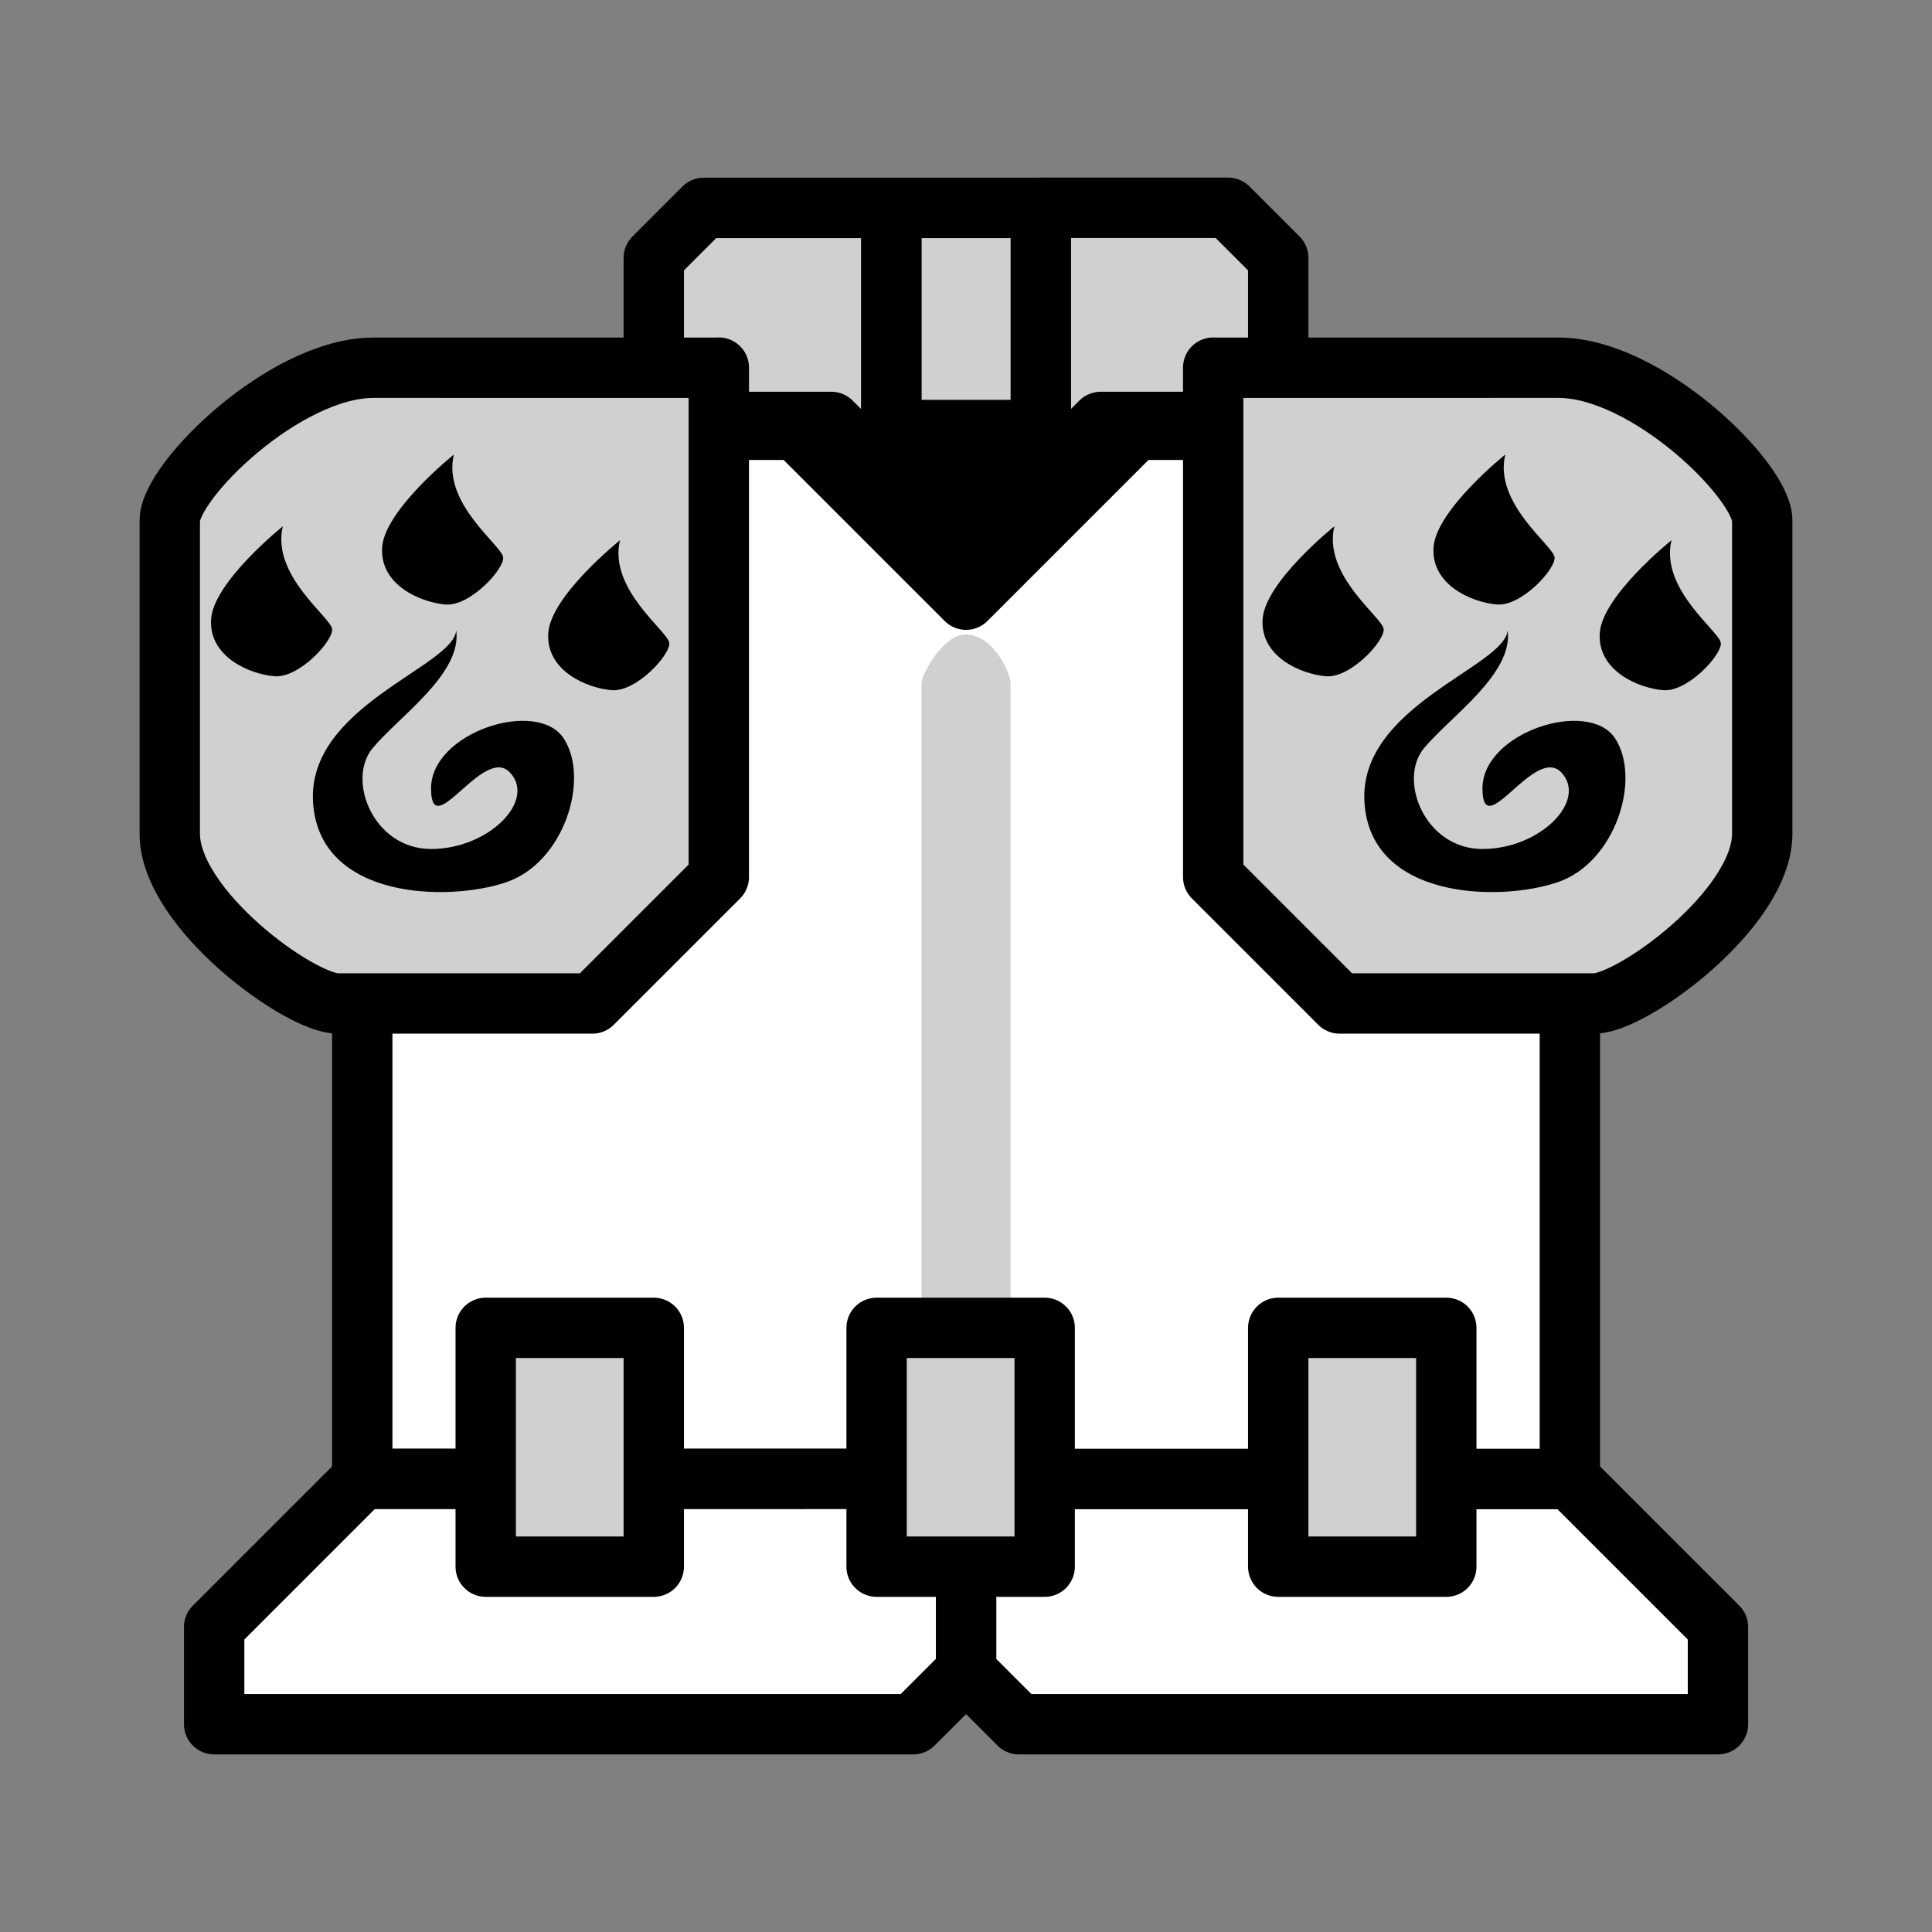 <?xml version="1.0" encoding="UTF-8" standalone="no"?>
<!-- Created with Inkscape (http://www.inkscape.org/) -->

<svg
   xmlns:dc="http://purl.org/dc/elements/1.1/"
   xmlns:cc="http://creativecommons.org/ns#"
   xmlns:rdf="http://www.w3.org/1999/02/22-rdf-syntax-ns#"
   xmlns:svg="http://www.w3.org/2000/svg"
   xmlns="http://www.w3.org/2000/svg"
   xmlns:sodipodi="http://sodipodi.sourceforge.net/DTD/sodipodi-0.dtd"
   xmlns:inkscape="http://www.inkscape.org/namespaces/inkscape"
   width="64"
   height="64"
   viewBox="0 0 16.933 16.933"
   version="1.1"
   id="svg8"
   inkscape:version="0.92.4 (5da689c313, 2019-01-14)"
   sodipodi:docname="MHRise Item Icon-Palico Chestplate Yellow.svg">
  <rect x="0" y="0" width="16.933" height="16.933" fill="#808080" stroke="none"/>
  <defs
     id="defs2" />
  <sodipodi:namedview
     id="base"
     pagecolor="#ffffff"
     bordercolor="#666666"
     borderopacity="1.0"
     inkscape:pageopacity="0.0"
     inkscape:pageshadow="2"
     inkscape:zoom="7.9999996"
     inkscape:cx="7.8655912"
     inkscape:cy="25.05118"
     inkscape:document-units="px"
     inkscape:current-layer="layer1"
     showgrid="false"
     units="px"
     showguides="true"
     inkscape:guide-bbox="true"
     inkscape:snap-global="true"
     inkscape:window-width="1304"
     inkscape:window-height="745"
     inkscape:window-x="-8"
     inkscape:window-y="-8"
     inkscape:window-maximized="1" />
  <g
     inkscape:label="Layer 1"
     inkscape:groupmode="layer"
     id="layer1"
     transform="translate(0,-280.067)"
     style="display:inline">
    <rect
       style="opacity:1;fill:#000000;fill-opacity:1;stroke:none;stroke-width:0.529;stroke-linecap:round;stroke-linejoin:round;stroke-miterlimit:4;stroke-dasharray:none;stroke-dashoffset:0;stroke-opacity:1"
       id="rect1520"
       width="3.258"
       height="2.712"
       x="6.838"
       y="283.355" />
    <path
       style="display:inline;fill:#d0d0d0;fill-opacity:1;stroke:#000000;stroke-width:0.529;stroke-linecap:round;stroke-linejoin:round;stroke-miterlimit:4;stroke-dasharray:none;stroke-opacity:1"
       d="m 11.203,283.289 v -0.962 L 10.764,281.888 H 9.121 v 2.403 l 0.526,-0.526 h 1.567 z"
       id="path1467-1"
       inkscape:connector-curvature="0" />
    <path
       style="display:inline;fill:#ffffff;fill-opacity:1;stroke:#000000;stroke-width:0.529;stroke-linecap:round;stroke-linejoin:round;stroke-miterlimit:4;stroke-dasharray:none;stroke-opacity:1"
       d="m 13.759,293.029 1.298,1.298 v 0.852 H 8.93 l -0.463,-0.463 v -0.959 -0.728 z"
       id="path1465-8"
       inkscape:connector-curvature="0" />
    <path
       style="display:inline;fill:#ffffff;stroke:#000000;stroke-width:0.529;stroke-linecap:round;stroke-linejoin:round;stroke-miterlimit:4;stroke-dasharray:none;stroke-opacity:1;fill-opacity:1"
       d="m 5.887,283.834 -2.712,4.432 v 4.763 h 5.292 5.292 v -4.763 l -2.712,-4.432 H 9.956 l -1.489,1.489 -1.489,-1.489 z"
       id="path1435-9"
       inkscape:connector-curvature="0" />
    <path
       style="color:#000000;font-style:normal;font-variant:normal;font-weight:normal;font-stretch:normal;font-size:medium;line-height:normal;font-family:sans-serif;font-variant-ligatures:normal;font-variant-position:normal;font-variant-caps:normal;font-variant-numeric:normal;font-variant-alternates:normal;font-feature-settings:normal;text-indent:0;text-align:start;text-decoration:none;text-decoration-line:none;text-decoration-style:solid;text-decoration-color:#000000;letter-spacing:normal;word-spacing:normal;text-transform:none;writing-mode:lr-tb;direction:ltr;text-orientation:mixed;dominant-baseline:auto;baseline-shift:baseline;text-anchor:start;white-space:normal;shape-padding:0;clip-rule:nonzero;display:inline;overflow:visible;visibility:visible;opacity:1;isolation:auto;mix-blend-mode:normal;color-interpolation:sRGB;color-interpolation-filters:linearRGB;solid-color:#000000;solid-opacity:1;vector-effect:none;fill:#d0d0d0;fill-opacity:1;fill-rule:nonzero;stroke:none;stroke-width:0.265px;stroke-linecap:round;stroke-linejoin:round;stroke-miterlimit:4;stroke-dasharray:none;stroke-dashoffset:0;stroke-opacity:1;color-rendering:auto;image-rendering:auto;shape-rendering:auto;text-rendering:auto;enable-background:accumulate"
       d="m 8.462,285.628 c -0.198,0 -0.388,0.357 -0.385,0.425 v 5.559 c 0,0.177 0.78,0.177 0.78,0 v -5.559 c 0.003,-0.08 -0.149,-0.425 -0.395,-0.425 z"
       id="path1516"
       inkscape:connector-curvature="0"
       sodipodi:nodetypes="scsscs" />
    <path
       style="display:inline;fill:#d0d0d0;fill-opacity:1;stroke:#000000;stroke-width:0.529;stroke-linecap:butt;stroke-linejoin:round;stroke-miterlimit:4;stroke-dasharray:none;stroke-opacity:1"
       d="m 11.893,291.705 h 0.783 v 2.093 h -1.473 v -2.093 z"
       id="path1416-5"
       inkscape:connector-curvature="0"
       sodipodi:nodetypes="cccccc" />
    <path
       style="display:inline;fill:#d0d0d0;fill-opacity:1;stroke:#000000;stroke-width:0.529;stroke-linecap:round;stroke-linejoin:round;stroke-miterlimit:4;stroke-dasharray:none;stroke-opacity:1"
       d="m 10.633,283.289 v 4.465 l 1.108,1.108 h 2.232 c 0.331,0 1.472,-0.827 1.472,-1.488 v -2.745 c 0,-0.347 -1.009,-1.339 -1.786,-1.339 l -3.026,4e-5 z"
       id="path1437-9"
       inkscape:connector-curvature="0"
       sodipodi:nodetypes="cccsssccc" />
    <path
       style="display:inline;fill:#000000;stroke:none;stroke-width:0.265px;stroke-linecap:butt;stroke-linejoin:miter;stroke-opacity:1"
       d="m 11.696,284.679 c 0,0 -0.611,0.489 -0.63,0.817 -0.019,0.329 0.338,0.479 0.554,0.498 0.216,0.019 0.517,-0.31 0.507,-0.413 -0.009,-0.103 -0.536,-0.47 -0.432,-0.902 z"
       id="path1234-6"
       inkscape:connector-curvature="0" />
    <path
       style="display:inline;fill:#000000;stroke:none;stroke-width:0.265px;stroke-linecap:butt;stroke-linejoin:miter;stroke-opacity:1"
       d="m 14.651,284.801 c 0,0 -0.611,0.489 -0.63,0.817 -0.019,0.329 0.338,0.479 0.554,0.498 0.216,0.019 0.517,-0.31 0.507,-0.413 -0.009,-0.103 -0.536,-0.47 -0.432,-0.902 z"
       id="path1234-1-7"
       inkscape:connector-curvature="0" />
    <path
       style="display:inline;fill:#000000;stroke:none;stroke-width:0.265px;stroke-linecap:butt;stroke-linejoin:miter;stroke-opacity:1"
       d="m 13.194,284.05 c 0,0 -0.611,0.489 -0.63,0.817 -0.019,0.329 0.338,0.479 0.554,0.498 0.216,0.019 0.517,-0.31 0.507,-0.413 -0.009,-0.103 -0.536,-0.47 -0.432,-0.902 z"
       id="path1234-0-9"
       inkscape:connector-curvature="0" />
    <path
       style="display:inline;fill:#000000;stroke:none;stroke-width:0.265px;stroke-linecap:butt;stroke-linejoin:miter;stroke-opacity:1"
       d="m 13.213,285.595 c -0.033,0.319 -1.311,0.662 -1.254,1.508 0.056,0.846 1.179,0.87 1.691,0.697 0.512,-0.173 0.737,-0.91 0.505,-1.262 -0.233,-0.352 -1.162,-0.053 -1.162,0.439 0,0.492 0.458,-0.385 0.691,-0.14 0.233,0.246 -0.185,0.671 -0.691,0.671 -0.505,0 -0.744,-0.605 -0.512,-0.884 0.233,-0.279 0.781,-0.65 0.733,-1.029 z"
       id="path1257-1"
       inkscape:connector-curvature="0" />
    <path
       style="display:inline;fill:#d0d0d0;fill-opacity:1;stroke:#000000;stroke-width:0.529;stroke-linecap:round;stroke-linejoin:round;stroke-miterlimit:4;stroke-dasharray:none;stroke-opacity:1"
       d="m 7.812,281.889 v 1.947 H 8.467 9.122 v -1.947 H 8.467 Z"
       id="path1469-0"
       inkscape:connector-curvature="0" />
    <path
       style="fill:#d0d0d0;fill-opacity:1;stroke:#000000;stroke-width:0.529;stroke-linecap:round;stroke-linejoin:round;stroke-miterlimit:4;stroke-dasharray:none;stroke-opacity:1"
       d="m 5.73,283.289 v -0.962 l 0.438,-0.438 h 1.643 v 2.403 L 7.286,283.765 H 5.719 Z"
       id="path1467"
       inkscape:connector-curvature="0" />
    <path
       style="fill:#ffffff;fill-opacity:1;stroke:#000000;stroke-width:0.529;stroke-linecap:round;stroke-linejoin:round;stroke-miterlimit:4;stroke-dasharray:none;stroke-opacity:1"
       d="m 3.175,293.029 -1.298,1.298 v 0.852 h 6.127 l 0.463,-0.463 v -0.959 -0.728 z"
       id="path1465"
       inkscape:connector-curvature="0" />
    <path
       style="fill:#d0d0d0;fill-opacity:1;stroke:#000000;stroke-width:0.529;stroke-linecap:butt;stroke-linejoin:round;stroke-miterlimit:4;stroke-dasharray:none;stroke-opacity:1"
       d="M 5.041,291.705 H 4.257 v 2.093 h 1.473 v -2.093 z"
       id="path1416"
       inkscape:connector-curvature="0"
       sodipodi:nodetypes="cccccc" />
    <path
       style="display:inline;fill:#d0d0d0;fill-opacity:1;stroke:#000000;stroke-width:0.529;stroke-linecap:butt;stroke-linejoin:round;stroke-miterlimit:4;stroke-dasharray:none;stroke-opacity:1"
       d="M 8.467,291.705 H 7.683 v 2.093 h 1.473 v -2.093 z"
       id="path1416-8"
       inkscape:connector-curvature="0"
       sodipodi:nodetypes="cccccc" />
    <path
       style="fill:#d0d0d0;fill-opacity:1;stroke:#000000;stroke-width:0.529;stroke-linecap:round;stroke-linejoin:round;stroke-miterlimit:4;stroke-dasharray:none;stroke-opacity:1"
       d="m 6.3,283.289 v 4.465 l -1.108,1.108 h -2.232 c -0.331,0 -1.472,-0.827 -1.472,-1.488 v -2.745 c 0,-0.347 1.009,-1.339 1.786,-1.339 l 3.026,4e-5 z"
       id="path1437"
       inkscape:connector-curvature="0"
       sodipodi:nodetypes="cccsssccc" />
    <path
       style="display:inline;fill:#000000;stroke:none;stroke-width:0.265px;stroke-linecap:butt;stroke-linejoin:miter;stroke-opacity:1"
       d="m 2.48,284.679 c 0,0 -0.611,0.489 -0.63,0.817 -0.019,0.329 0.338,0.479 0.554,0.498 0.216,0.019 0.517,-0.31 0.507,-0.413 -0.009,-0.103 -0.536,-0.47 -0.432,-0.902 z"
       id="path1234"
       inkscape:connector-curvature="0" />
    <path
       style="display:inline;fill:#000000;stroke:none;stroke-width:0.265px;stroke-linecap:butt;stroke-linejoin:miter;stroke-opacity:1"
       d="m 5.435,284.801 c 0,0 -0.611,0.489 -0.63,0.817 -0.019,0.329 0.338,0.479 0.554,0.498 0.216,0.019 0.517,-0.31 0.507,-0.413 -0.009,-0.103 -0.536,-0.47 -0.432,-0.902 z"
       id="path1234-1"
       inkscape:connector-curvature="0" />
    <path
       style="display:inline;fill:#000000;stroke:none;stroke-width:0.265px;stroke-linecap:butt;stroke-linejoin:miter;stroke-opacity:1"
       d="m 3.979,284.05 c 0,0 -0.611,0.489 -0.63,0.817 -0.019,0.329 0.338,0.479 0.554,0.498 0.216,0.019 0.517,-0.31 0.507,-0.413 -0.009,-0.103 -0.536,-0.47 -0.432,-0.902 z"
       id="path1234-0"
       inkscape:connector-curvature="0" />
    <path
       style="display:inline;fill:#000000;stroke:none;stroke-width:0.265px;stroke-linecap:butt;stroke-linejoin:miter;stroke-opacity:1"
       d="m 3.998,285.595 c -0.033,0.319 -1.311,0.662 -1.254,1.508 0.056,0.846 1.179,0.87 1.691,0.697 0.512,-0.173 0.737,-0.91 0.505,-1.262 -0.233,-0.352 -1.162,-0.053 -1.162,0.439 0,0.492 0.458,-0.385 0.691,-0.14 0.233,0.246 -0.185,0.671 -0.691,0.671 -0.505,0 -0.744,-0.605 -0.512,-0.884 0.233,-0.279 0.781,-0.65 0.733,-1.029 z"
       id="path1257"
       inkscape:connector-curvature="0" />
  </g>
</svg>
